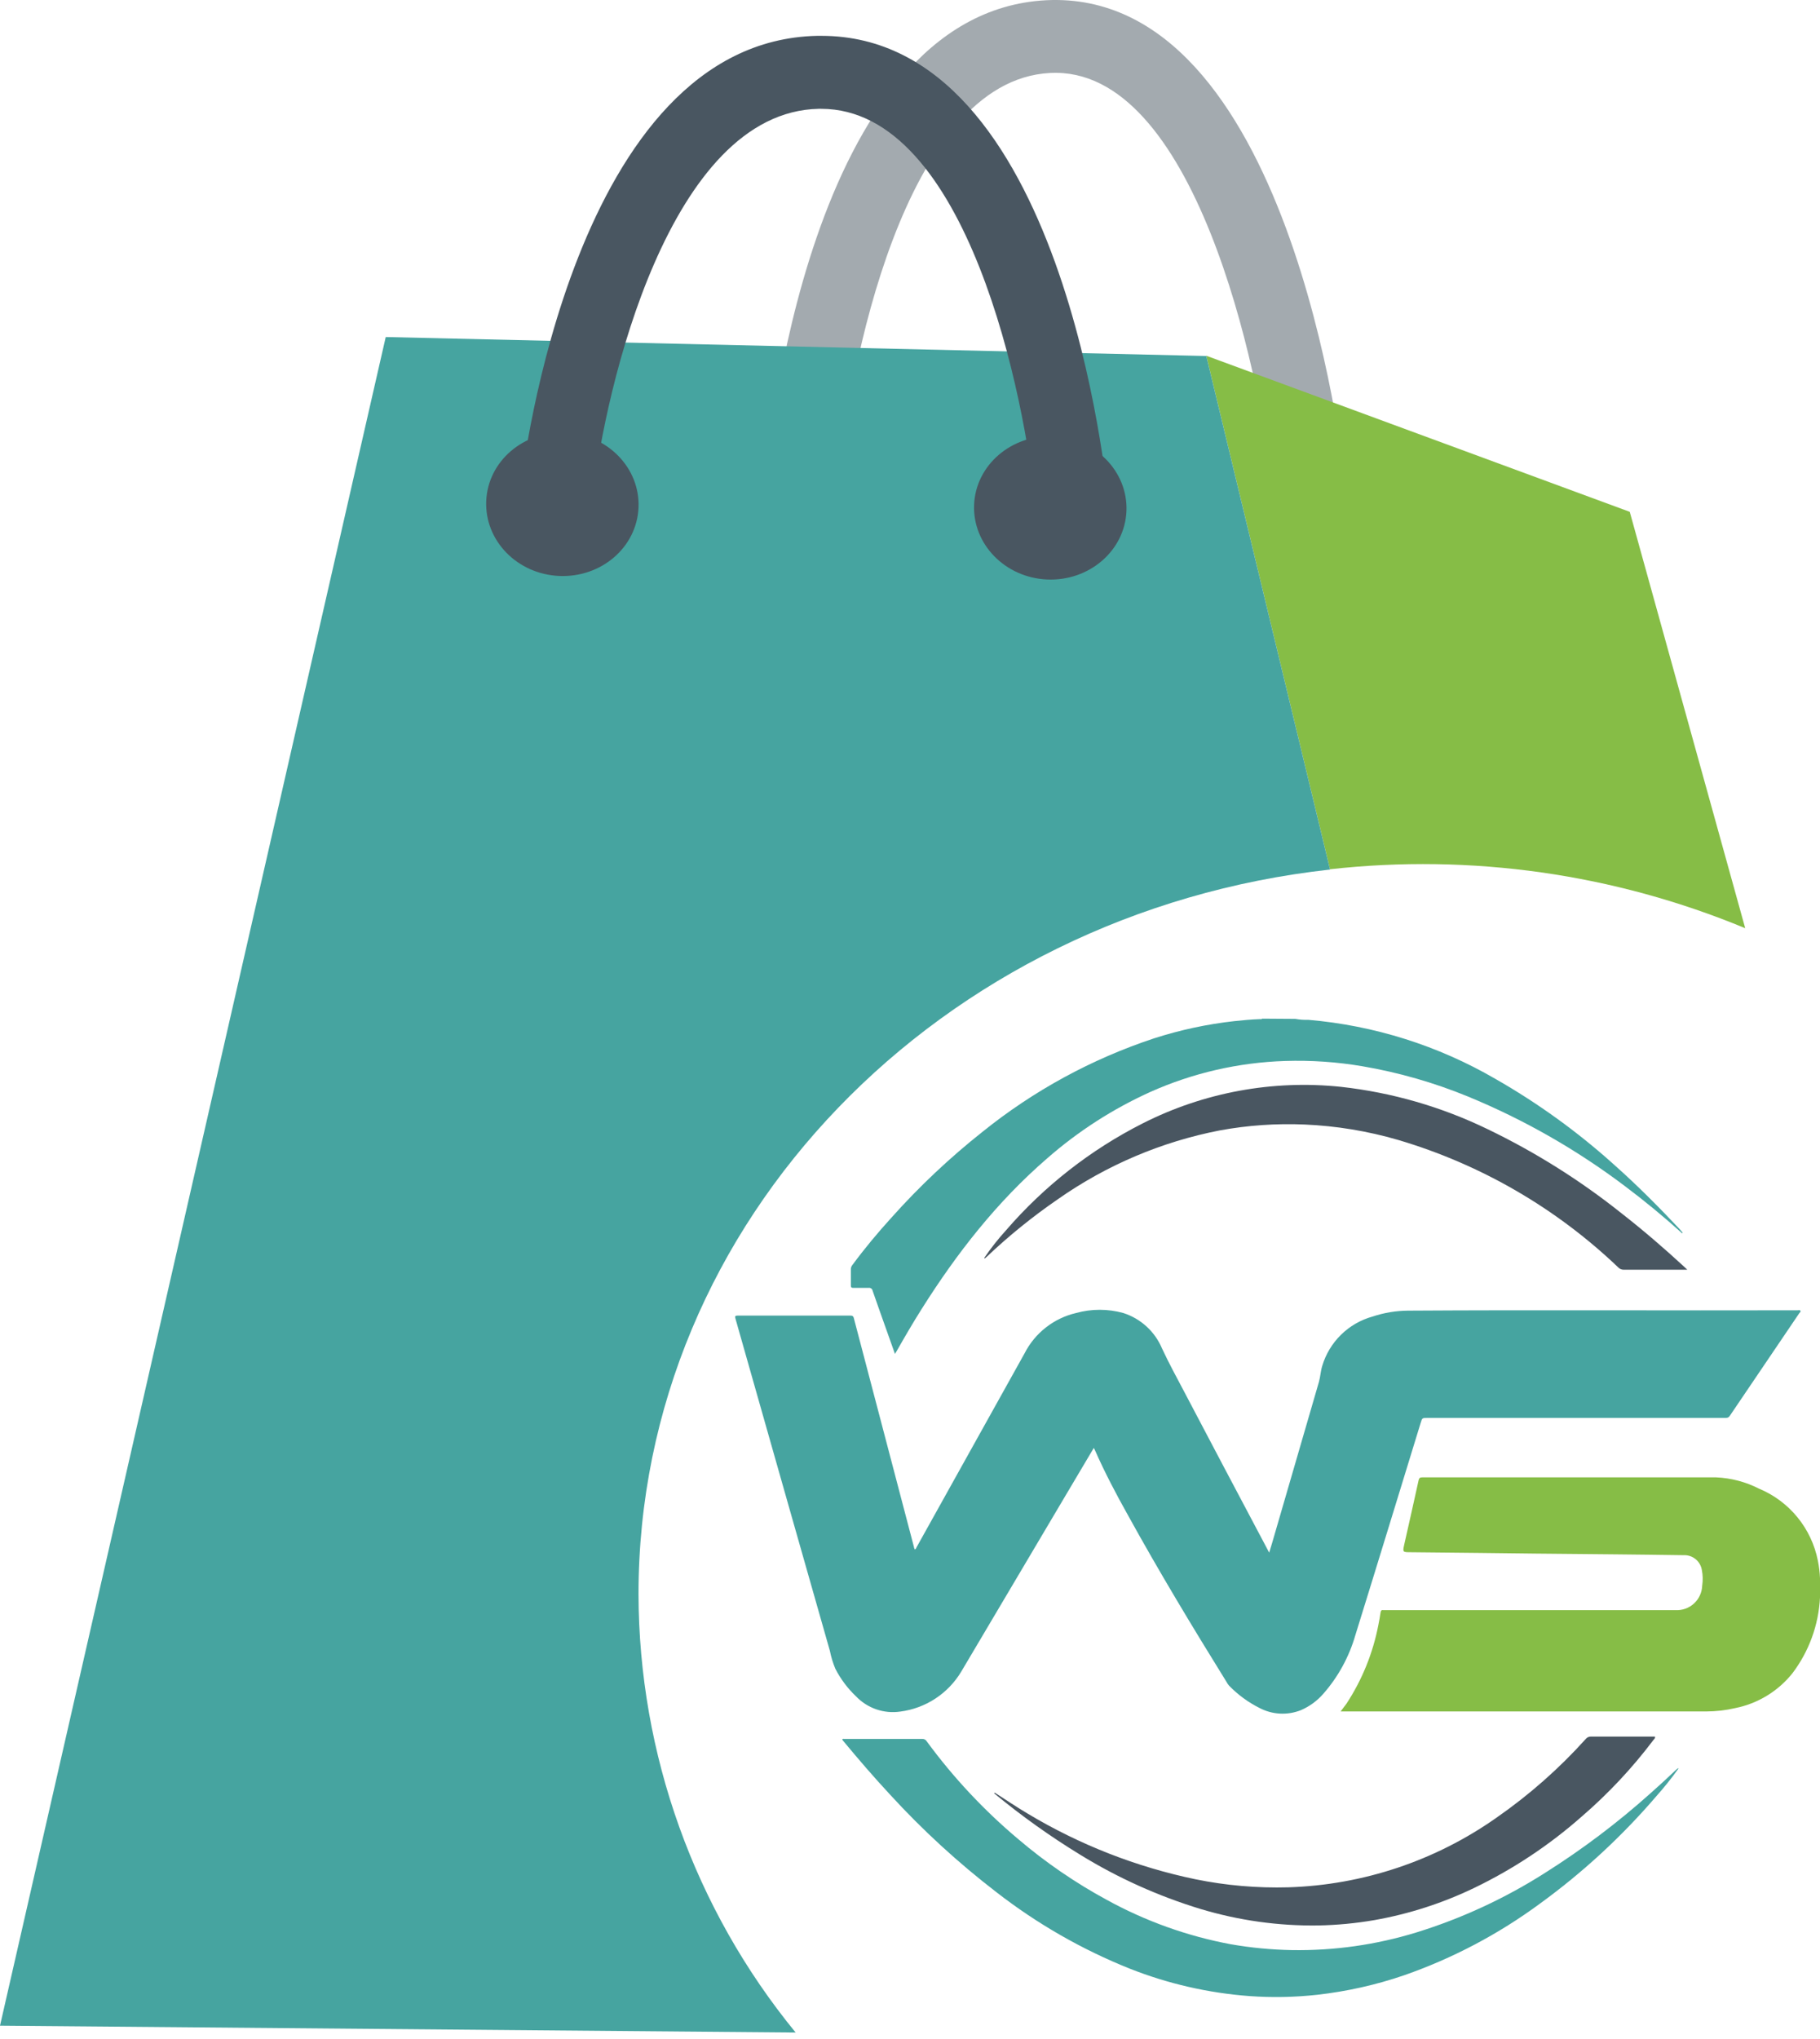 <svg
    xmlns="http://www.w3.org/2000/svg"
    viewBox="0 0 250 280"
    id="vector">
    <path
        id="path"
        d="M 174.776 66.893 C 173.003 50.702 164.033 8.961 144.231 10.021 C 124.114 11.066 116.423 51.244 115.16 66.642 L 105.178 65.832 C 105.396 63.217 110.78 1.748 143.705 0.031 C 177.083 -1.628 184.426 63.048 184.725 65.808 L 174.776 66.893 Z"
        fill="#495661"
        fill-opacity="0.5"
        stroke-opacity="0.5"/>
    <path
        id="path_1"
        d="M 239.727 127.464 C 221.705 119.991 202.083 117.205 182.693 119.369 L 165.693 48.848 L 223.867 70.285 L 239.727 127.464 Z"
        fill="#86bd46"/>
    <path
        id="path_2"
        d="M 87.708 218.92 C 87.759 240.87 95.382 262.13 109.291 279.111 L 0 278.172 L 52.986 46.282 L 165.701 48.888 L 182.701 119.409 C 129.198 125.303 87.708 167.57 87.708 218.92 Z"
        fill="#46a4a0"/>
    <path
        id="path_3"
        d="M 87.708 69.702 C 87.481 75.134 82.616 79.336 76.835 79.093 C 71.055 78.85 66.562 74.252 66.789 68.803 C 67.015 63.355 71.881 59.17 77.661 59.413 C 83.441 59.655 87.942 64.27 87.708 69.702 Z"
        fill="#495661"/>
    <path
        id="path_4"
        d="M 154.731 70.188 C 154.504 75.612 149.631 79.822 143.851 79.579 C 138.07 79.336 133.577 74.721 133.804 69.305 C 134.031 63.889 138.904 59.672 144.676 59.915 C 150.448 60.157 154.958 64.756 154.731 70.188 Z"
        fill="#495661"/>
    <path
        id="path_5"
        d="M 142.288 69.993 C 140.88 54.612 132.849 14.943 112.788 14.943 L 112.456 14.943 C 91.909 15.373 83.118 53.422 81.466 68.075 L 71.517 66.958 C 71.8 64.448 78.802 5.65 112.237 4.921 L 112.828 4.921 C 146.069 4.921 152.019 66.448 152.262 69.103 L 142.288 69.993 Z"
        fill="#495661"/>
    <path
        id="path_6"
        d="M 177.933 139.915 C 178.523 140.022 179.123 140.066 179.722 140.045 C 188.768 140.82 197.532 143.584 205.385 148.14 C 211.276 151.5 216.786 155.487 221.819 160.033 C 224.904 162.777 227.81 165.7 230.635 168.695 C 230.813 168.881 230.967 169.084 231.137 169.278 L 231.064 169.359 C 228.539 167.081 225.918 164.922 223.204 162.882 C 216.566 157.871 209.312 153.733 201.621 150.569 C 196.968 148.662 192.119 147.272 187.162 146.424 C 183.649 145.826 180.086 145.581 176.524 145.695 C 170.138 145.898 163.852 147.341 158.018 149.946 C 152.873 152.271 148.099 155.342 143.851 159.061 C 136.961 165.011 131.424 172.095 126.591 179.77 C 125.401 181.648 124.284 183.575 123.183 185.51 C 123.118 185.631 123.045 185.744 122.932 185.922 C 122.535 184.813 122.162 183.769 121.798 182.725 C 121.151 180.903 120.495 179.074 119.863 177.244 C 119.842 177.12 119.771 177.009 119.668 176.936 C 119.565 176.863 119.437 176.834 119.313 176.855 C 118.617 176.855 117.92 176.855 117.216 176.855 C 116.973 176.855 116.868 176.791 116.876 176.523 C 116.876 175.771 116.876 175.01 116.876 174.249 C 116.889 174.039 116.971 173.839 117.111 173.682 C 118.779 171.423 120.576 169.27 122.454 167.205 C 126.275 162.928 130.457 158.987 134.954 155.426 C 141.979 149.769 149.964 145.42 158.528 142.587 C 162.115 141.432 165.809 140.64 169.554 140.223 C 170.72 140.101 171.878 139.988 173.043 139.948 C 173.157 139.948 173.286 139.988 173.383 139.883 L 177.933 139.915 Z"
        fill="#46a4a0"/>
    <path
        id="path_7"
        d="M 150.246 198.835 L 146.312 205.465 C 141.551 213.496 136.794 221.524 132.039 229.55 C 131.149 231.038 129.934 232.304 128.484 233.255 C 127.034 234.206 125.388 234.816 123.668 235.038 C 122.558 235.201 121.425 235.095 120.364 234.729 C 119.303 234.362 118.346 233.747 117.572 232.934 C 116.426 231.843 115.471 230.568 114.747 229.161 C 114.414 228.365 114.162 227.538 113.994 226.692 C 112.073 219.972 110.159 213.25 108.254 206.526 C 105.847 198.042 103.437 189.56 101.025 181.081 C 100.936 180.766 100.96 180.66 101.324 180.66 C 106.489 180.66 111.66 180.66 116.836 180.66 C 117.208 180.66 117.248 180.863 117.313 181.114 L 122.065 199.199 C 123.226 203.609 124.386 208.026 125.546 212.452 C 125.546 212.557 125.611 212.654 125.644 212.759 C 125.822 212.759 125.838 212.589 125.895 212.484 C 130.844 203.611 135.79 194.733 140.734 185.85 C 141.439 184.465 142.438 183.251 143.662 182.293 C 144.886 181.335 146.304 180.656 147.817 180.304 C 149.936 179.718 152.175 179.718 154.294 180.304 C 155.478 180.682 156.567 181.312 157.485 182.151 C 158.403 182.989 159.129 184.016 159.613 185.161 C 160.56 187.202 161.637 189.161 162.681 191.144 C 166.324 198.074 169.98 204.996 173.65 211.909 L 174.339 213.213 C 174.501 212.686 174.638 212.257 174.76 211.82 L 181.171 189.768 C 181.374 189.055 181.398 188.311 181.617 187.598 C 182.098 185.968 182.987 184.488 184.2 183.297 C 185.412 182.105 186.908 181.243 188.546 180.79 C 190.113 180.267 191.752 179.994 193.404 179.98 C 211.214 179.867 229.097 179.98 246.94 179.932 C 247.069 179.932 247.239 179.859 247.312 180.005 C 247.385 180.15 247.231 180.215 247.167 180.312 C 243.977 185.018 240.79 189.725 237.606 194.431 C 237.411 194.722 237.185 194.714 236.909 194.714 L 196.067 194.714 C 195.355 194.714 195.355 194.714 195.152 195.378 C 192.165 205.093 189.202 214.807 186.182 224.522 C 185.323 227.515 183.811 230.28 181.754 232.618 C 180.912 233.578 179.867 234.338 178.694 234.844 C 177.784 235.205 176.807 235.366 175.829 235.316 C 174.851 235.266 173.895 235.005 173.027 234.553 C 171.464 233.77 170.043 232.73 168.825 231.476 C 168.687 231.315 168.567 231.139 168.469 230.95 C 163.79 223.405 159.208 215.811 154.917 208.031 C 153.298 205.141 151.768 202.227 150.432 199.207 C 150.384 199.078 150.327 198.989 150.246 198.835 Z"
        fill="#46a4a0"/>
    <path
        id="path_8"
        d="M 250 216.702 L 250 219.381 C 249.809 223.144 248.492 226.763 246.219 229.768 C 244.244 232.244 241.456 233.941 238.35 234.561 C 237.036 234.864 235.692 235.019 234.343 235.022 C 217.785 235.022 201.227 235.022 184.669 235.022 L 184.15 235.022 C 184.442 234.625 184.701 234.294 184.96 233.945 C 187.105 230.67 188.59 227.007 189.332 223.162 C 189.453 222.587 189.55 222.004 189.639 221.422 C 189.68 221.195 189.753 221.057 190.012 221.106 C 190.117 221.114 190.222 221.114 190.327 221.106 L 230.133 221.106 C 230.597 221.133 231.062 221.067 231.5 220.912 C 231.938 220.757 232.34 220.516 232.684 220.203 C 233.027 219.89 233.304 219.511 233.499 219.089 C 233.693 218.667 233.802 218.211 233.817 217.746 C 233.926 217.026 233.91 216.292 233.768 215.577 C 233.668 214.992 233.358 214.464 232.895 214.093 C 232.433 213.722 231.851 213.532 231.259 213.561 C 228.166 213.512 225.074 213.48 221.981 213.447 L 210.89 213.342 L 203.386 213.253 L 193.792 213.156 C 192.651 213.156 192.659 213.156 192.902 212.047 C 193.566 209.127 194.219 206.205 194.861 203.279 C 194.934 202.947 195.071 202.875 195.379 202.875 C 208.826 202.875 222.273 202.875 235.727 202.875 C 237.777 202.963 239.784 203.49 241.613 204.421 C 243.674 205.277 245.491 206.628 246.903 208.356 C 248.315 210.083 249.279 212.132 249.709 214.322 C 249.866 215.107 249.963 215.902 250 216.702 Z"
        fill="#86bd46"/>
    <path
        id="path_9"
        d="M 230.562 242.859 C 229.608 244.188 228.583 245.466 227.494 246.688 C 222.76 252.206 217.397 257.151 211.514 261.422 C 205.832 265.606 199.555 268.916 192.894 271.242 C 189.013 272.572 184.998 273.473 180.92 273.93 C 177.845 274.268 174.745 274.328 171.659 274.108 C 166.006 273.691 160.448 272.419 155.176 270.335 C 148.625 267.712 142.472 264.186 136.896 259.859 C 131.631 255.815 126.728 251.318 122.243 246.421 C 120.025 244.033 117.896 241.563 115.816 239.054 L 115.686 238.884 C 115.751 238.738 115.872 238.795 115.969 238.795 L 126.704 238.795 C 126.823 238.791 126.94 238.819 127.044 238.876 C 127.148 238.933 127.234 239.017 127.295 239.119 C 130.941 244.091 135.17 248.608 139.892 252.573 C 143.639 255.762 147.709 258.551 152.035 260.896 C 157.343 263.815 163.082 265.87 169.036 266.984 C 171.825 267.472 174.648 267.742 177.48 267.793 C 183.268 267.883 189.035 267.064 194.569 265.364 C 200.799 263.435 206.742 260.683 212.242 257.18 C 217.373 253.944 222.224 250.283 226.741 246.235 C 227.907 245.198 229.065 244.146 230.19 243.069 C 230.287 242.972 230.401 242.899 230.506 242.81 L 230.562 242.859 Z"
        fill="#46a4a0"/>
    <path
        id="path_10"
        d="M 135.196 172.743 C 136.1 171.414 137.095 170.151 138.176 168.962 C 143.419 162.887 149.799 157.896 156.957 154.269 C 165.37 150.004 174.835 148.261 184.215 149.249 C 191.221 150.027 198.041 151.999 204.381 155.078 C 210.908 158.223 217.061 162.09 222.726 166.606 C 225.705 168.93 228.563 171.391 231.34 173.949 L 231.769 174.362 L 231.234 174.362 C 228.506 174.362 225.77 174.362 223.042 174.362 C 222.901 174.364 222.762 174.338 222.632 174.283 C 222.502 174.229 222.385 174.148 222.289 174.046 C 213.743 165.888 203.374 159.885 192.044 156.535 C 187.869 155.32 183.564 154.61 179.22 154.422 C 175.311 154.254 171.395 154.526 167.546 155.232 C 159.558 156.783 151.986 159.999 145.324 164.671 C 141.862 167.048 138.593 169.693 135.544 172.581 L 135.269 172.816 L 135.196 172.743 Z"
        fill="#495661"/>
    <path
        id="path_11"
        d="M 136.637 246.17 C 138.143 247.133 139.617 248.137 141.155 249.044 C 148.287 253.326 156.09 256.378 164.235 258.07 C 168.424 258.922 172.697 259.291 176.97 259.171 C 187.234 258.848 197.179 255.521 205.571 249.602 C 210.053 246.488 214.16 242.866 217.812 238.811 C 217.899 238.7 218.012 238.612 218.14 238.553 C 218.268 238.494 218.408 238.466 218.549 238.471 C 221.479 238.471 224.402 238.471 227.332 238.471 C 227.389 238.722 227.203 238.827 227.106 238.957 C 224.201 242.807 220.893 246.335 217.237 249.481 C 212.8 253.392 207.848 256.677 202.519 259.244 C 198.17 261.342 193.553 262.832 188.797 263.672 C 186.229 264.117 183.631 264.363 181.026 264.409 C 175.586 264.481 170.167 263.722 164.956 262.159 C 159.132 260.393 153.559 257.884 148.376 254.694 C 144.277 252.189 140.359 249.397 136.654 246.34 L 136.565 246.243 L 136.637 246.17 Z"
        fill="#495661"/>
</svg>
